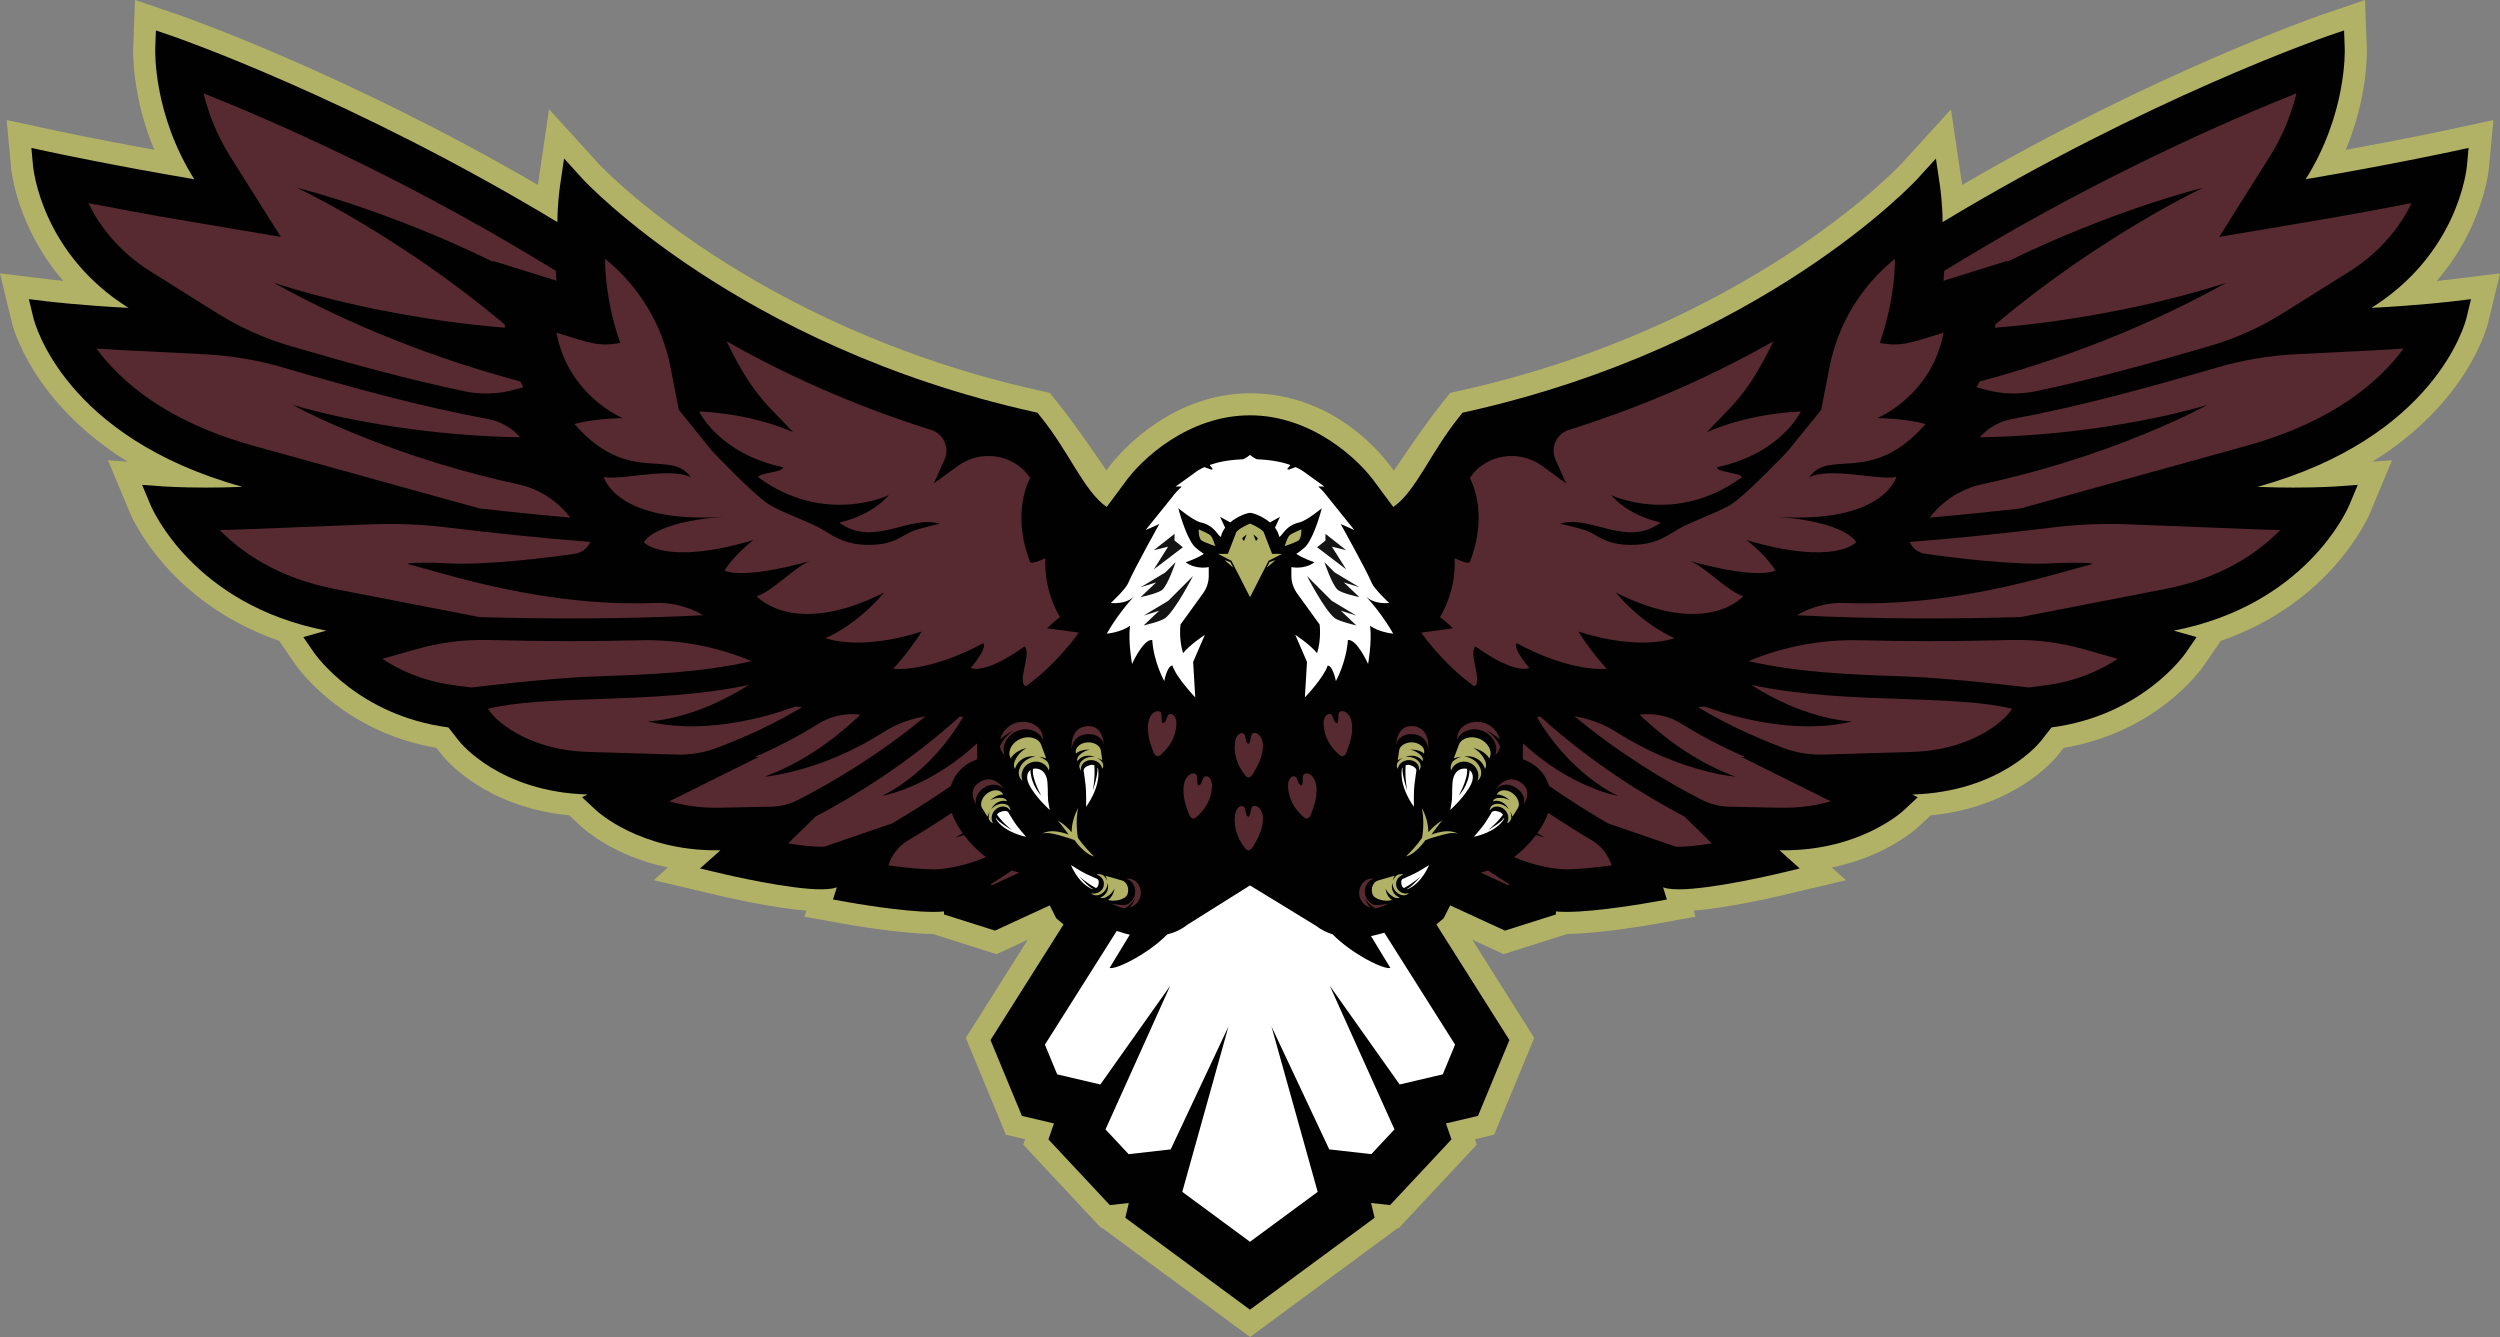 <?xml version="1.0" encoding="UTF-8"?>
<svg id="Layer_2" xmlns="http://www.w3.org/2000/svg" viewBox="0 0 1073.76 574.25">
  <rect x="0" y="0" width="1073.76" height="574.25" fill="#808080" stroke="none"/>
  <defs>
    <style>
      .cls-1 {
        fill: #b2b266;
      }

      .cls-2 {
        fill: #010101;
      }

      .cls-3 {
        fill: #141414;
      }

      .cls-4 {
        fill: #fff;
      }

      .cls-5 {
        fill: #572a31;
      }
    </style>
  </defs>
  <g id="Logos">
    <g>
      <path class="cls-2" d="M1053.91,70.71s-35.01,7.54-76.26,14.08c25-30.18,23.75-63.88,23.75-63.88,0,0-80.84,27.66-173.36,85,1.67-11.07-.42-25.15-.42-25.15,0,0-65.84,72.43-196.28,101.6-52.04,64.44-23.83,37.8-60.01,46.27,0,0-7.92-28.67-34.47-28.67s-34.47,28.67-34.47,28.67c-36.18-8.47-7.97,18.17-60.01-46.27-130.43-29.17-196.28-101.6-196.28-101.6,0,0-2.08,14.08-.42,25.15C153.19,48.58,72.35,20.92,72.35,20.92c0,0-1.25,33.7,23.75,63.88-41.26-6.54-76.26-14.08-76.26-14.08,0,0,4.58,49.29,62.92,67.9-34.17,0-62.92-3.52-62.92-3.52,0,0,15.42,63.88,125.43,75.95-40.84,6.04-75.43,3.52-75.43,3.52,0,0,22.5,53.82,100.85,53.31-10.83,3.27-31.25,9.05-31.25,9.05,0,0,24.17,35.21,76.68,30.18.18,4.78-14.59,7.54-14.59,7.54,0,0,21.25,27.16,70.84,19.62-5.07,5.87-12.5,9.56-12.5,9.56,0,0,22.09,20.62,62.09,14.59-4.34,7.09-9.38,11.57-9.38,11.57,0,0,33.24,7.82,43.96,6.04,3.37-.56,12.5-6.54,12.5-6.54l-3.91,12.4s31.27,5.64,41.42,3.69c1.24-.24,4.58-2.51,4.58-2.51v5.53l15.83,5.03,54.59-25.15-49.76,78.78,11.25,27.16,17.09,4.02-3.33,9.56,22.09,23.64,13.34-1.51-2.5,10.56,47.15,34.76,47.14-34.76-2.5-10.56,13.34,1.51,22.09-23.64-3.33-9.56,17.09-4.02,11.25-27.16-49.76-78.78,54.59,25.15,15.83-5.03v-5.53s3.34,2.28,4.58,2.51c10.15,1.94,41.42-3.69,41.42-3.69l-3.91-12.4s9.13,5.98,12.5,6.54c10.73,1.78,43.96-6.04,43.96-6.04,0,0-5.03-4.48-9.38-11.57,40,6.04,62.09-14.59,62.09-14.59,0,0-7.43-3.69-12.5-9.56,49.59,7.54,70.84-19.62,70.84-19.62,0,0-14.76-2.76-14.59-7.54,52.51,5.03,76.68-30.18,76.68-30.18,0,0-20.42-5.78-31.25-9.05,78.34.5,100.85-53.31,100.85-53.31,0,0-34.59,2.51-75.43-3.52,110.01-12.07,125.43-75.95,125.43-75.95,0,0-28.75,3.52-62.92,3.52,58.34-18.61,62.92-67.9,62.92-67.9Z"/>
      <path class="cls-1" d="M473.44,527.48l-.41.05-33.53-35.89.81-2.33-8.28-1.95-17.22-41.57,26.64-42.18-13.47,6.21-27.41-8.7c-14.3-.06-37.16-4.17-38.13-4.34l-16.92-3.05.82-2.59c-14.8-1.2-34.7-5.82-37.23-6.42l-28.35-6.67,6.13-5.46c-22.88-4.74-35.66-16.11-37.36-17.7l-5.01-4.68c-36.14-3.55-53-23.78-54.91-26.22l-2.18-2.78c-40.25-6.85-59.65-34.5-60.48-35.71l-7.06-10.28c-47.42-16.38-63.29-53.08-64.02-54.81l-9.5-22.72,8.47.61C13.92,172.99,5.55,140.42,5.12,138.64L0,117.41l21.68,2.65c.21.02,2.17.26,5.51.59C7.41,97.79,4.89,73.44,4.77,72.11l-1.91-20.55,20.18,4.35c.92.2,18.7,4,43.24,8.44-9.48-22.7-9.15-41.47-9.05-44l.75-20.36,19.28,6.59c.75.26,70.83,24.58,153.77,72.85.06-.44.1-.74.12-.87l4.68-31.64,21.5,23.66c.6.66,65.31,69.49,188.37,97.01l5.16,1.15,3.32,4.11c8.11,10.04,21.03,29.21,21.03,29.21,7.09-10.17,29.77-33.13,61.67-33.13s53.1,20.84,61.78,33.28c0,0,12.81-19.32,20.92-29.36l3.32-4.11,5.16-1.16c123.1-27.53,187.77-96.35,188.41-97.04l21.47-23.55,4.68,31.55c.02.13.06.44.12.89C925.67,31.18,995.76,6.85,996.49,6.6l19.29-6.6.76,20.36c.09,2.53.43,21.3-9.05,44,24.54-4.45,42.32-8.25,43.24-8.44l20.18-4.35-1.91,20.55c-.12,1.32-2.65,25.68-22.42,48.54,3.35-.33,5.31-.57,5.52-.59l21.67-2.65-5.13,21.23c-.43,1.77-8.79,34.34-49.72,59.65l8.46-.61-9.49,22.72c-.73,1.74-16.59,38.44-64.03,54.82l-7.05,10.27c-2.08,3.03-20.97,29.04-60.48,35.71l-2.17,2.77c-1.91,2.44-18.77,22.68-54.93,26.22l-5,4.68c-1.72,1.6-14.56,12.99-37.48,17.72l6.07,5.45-28.16,6.66c-2.53.6-22.43,5.22-37.23,6.42l.82,2.59-16.93,3.05c-.96.17-23.82,4.28-38.12,4.34l-27.41,8.7-13.47-6.21,26.64,42.18-17.22,41.57-8.28,1.95.81,2.33-33.53,35.89-.41-.05-63.43,46.77-63.44-46.77Z"/>
      <path class="cls-2" d="M1053.22,129.46c-.2.02-14.51,1.75-34.66,2.76,37.01-23.17,40.84-59.17,41-60.98l.72-7.71-7.57,1.63c-.31.07-27.85,5.98-62.4,11.81,17.57-27.92,16.81-54.97,16.76-56.26l-.28-7.64-7.23,2.47c-.79.27-77.07,26.65-165.2,79.85-.05-8.11-1.06-15.04-1.12-15.46l-1.75-11.83-8.06,8.84c-.65.71-66.35,71.49-193.32,99.88l-1.93.43-1.24,1.54c-12.78,15.83-18.79,32.27-28.52,38.95l-7.44-10.01c-7.37-10.61-27.76-29.35-54.1-29.35s-46.73,18.73-53.99,29.2l-7.55,10.16c-9.73-6.69-15.74-23.12-28.52-38.95l-1.24-1.54-1.94-.43c-126.96-28.39-192.67-99.17-193.31-99.88l-8.06-8.87-1.75,11.86c-.06.42-1.07,7.35-1.12,15.46C151.26,42.2,74.97,15.82,74.19,15.55l-7.23-2.47-.28,7.64c-.05,1.29-.81,28.34,16.76,56.26-34.55-5.83-62.09-11.74-62.4-11.81l-7.57-1.63.72,7.71c.17,1.81,3.99,37.81,41,60.98-20.16-1.01-34.46-2.74-34.66-2.76l-8.13-.99,1.92,7.96c.58,2.39,13.37,51.48,89.81,72.67-5.85.23-11.09.31-15.52.31-11.25,0-18.29-.5-18.36-.5l-9.21-.67,3.56,8.52c.84,2.01,18.69,43.05,75.49,54.09-1.35.38-9.81,2.78-9.81,2.78l4.48,6.52c.84,1.22,19.1,27.17,57.81,32.27l4.49,5.74c.72.92,17.62,21.95,55.28,23.07l-2.34,1.16,5.99,5.59c.75.7,18.82,17.22,51.53,17.22.62,0,1.25,0,1.88-.02-.37.36-.58.55-.59.56l-8.16,7.27,10.63,2.5c1.12.26,27.58,6.45,41.32,6.45,1.9,0,3.49-.11,4.87-.34.59-.1,1.25-.28,1.95-.52l-1.65,5.23,6.35,1.14c.95.17,23.4,4.19,36.74,4.19,1.74,0,3.25-.07,4.59-.2v1.29l21.89,6.95,23.54-10.84,2.77,5.53,3.14,2.66-31.37,49.66,13.49,32.56,13.78,3.25-2.39,6.85,26.38,28.23,8.15-.92-1.5,6.36,53.53,39.47,53.53-39.47-1.5-6.36,8.15.92,26.38-28.23-2.39-6.85,13.78-3.25,13.49-32.56-31.37-49.66,3.14-2.66,2.77-5.53,23.54,10.84,21.89-6.95v-1.29c1.33.13,2.85.2,4.59.2,13.34,0,35.79-4.02,36.74-4.19l6.35-1.14-1.65-5.23c.7.24,1.36.42,1.95.52,1.38.23,2.98.34,4.87.34,13.74,0,40.2-6.19,41.32-6.45l10.56-2.5-8.08-7.26s-.23-.21-.6-.57c.63.01,1.25.02,1.88.02,32.71,0,50.78-16.52,51.53-17.22l5.95-5.57-2.35-1.18c37.7-1.1,54.61-22.16,55.33-23.07l4.49-5.74c38.72-5.1,56.98-31.05,57.82-32.27l4.47-6.52s-8.46-2.4-9.81-2.78c56.8-11.04,74.65-52.08,75.48-54.09l3.56-8.52-9.21.67c-.07,0-7.12.5-18.36.5-4.43,0-9.67-.08-15.52-.31,76.44-21.19,89.24-70.28,89.81-72.67l1.92-7.96-8.13.99Z"/>
      <g>
        <path class="cls-5" d="M956.16,121.48c-23.9,7.66-48.49,12.83-73.27,16.4-8.65,1.22-17.38,2.17-26.1,2.87l.27-1.46c10.96-9.19,22.43-17.91,34.19-26.04,17.58-12.02,35.81-23.18,54.96-32.63-20.87,5.49-41.26,12.9-61.19,21.29-7.76,3.32-15.41,6.83-22.97,10.53l.08-.41-27.37,8.53c.14-1.58.23-3,.29-4.24l8.76-5.29c59.97-36.21,114.73-59.88,142.52-70.94-1.94,7.9-5.38,17.49-11.46,27.15l-21.72,34.51,40.21-6.78c16.36-2.76,31.23-5.55,42.44-7.74-4.51,9.28-12.58,20.53-26.92,29.51l-28.43,17.8c-9.74,6.1-20.28,10.84-31.31,14.06-25.46,7.43-50.27,14.31-74.88,19.45-7.3,1.52-14.86,1.23-22.03-.82l-3.2-.91c.41-.8.81-1.62,1.19-2.46,36.85-9.85,72.62-23.89,105.95-42.39Z"/>
        <path class="cls-5" d="M774.05,262.99h.02c5.75-2.87,12.12-4.26,18.54-4.01,30.89,1.19,61.47-4.34,91.06-12.61,4.25-1.18,10.43-2.91,14.64-4.02,2.45-.63-8.07-.88-15.4-.48-16.83,1.19-44.92-2.44-56.06-4.02-2.95-.42-5.46-2.35-6.62-5.09h0c20.58-1.58,41.98-3.84,61.96-6.27,10.61-1.29,21.3-1.71,31.97-1.29l54.75,2.15c3.51.14,7.02.23,10.51.28-9.52,9.69-25.09,20.6-49.24,25.29l-62.35,12.12c-28.08.82-61.65.96-96.02-.79.78-.39,1.53-.8,2.23-1.26Z"/>
        <path class="cls-5" d="M741.33,306.51c12.71,3.66,26.13,5.93,39.33,5.37,4.94-.22,10.11-.76,14.84-2.09-3.29-.11-6.5-.64-9.66-1.3-12.02-2.59-23.36-7.79-33.71-14.3,21.72,4.57,44.28,5.34,65.06,6.05,18.17.62,34.58,1.18,47.07,4.18l-1.87,2.39c-.82.98-13.35,15.33-41.52,16.16l-37.72,1.12c-5.86.17-11.7-.79-17.19-2.86-12.08-4.55-24.77-10.3-36.6-17.47l2.7-.34c2.98,1.1,6.49,2.17,9.27,3.09Z"/>
        <path class="cls-5" d="M734.78,331.74c3.55.82,7.13,1.52,10.73,1.87-14.94-5.43-28.43-14.61-39.95-25.38-.44-.42-.88-.85-1.32-1.27l.26-.03c6.22-.79,12.5.65,17.81,3.98,8.17,5.12,17.22,9.85,27.12,14.18l-1.44.04,38.3,19.03c-5.53,1.61-12.24,2.77-20.06,2.77-.5,0-1.01,0-1.51-.01l-21.97-.44c-4.19-.08-8.29-1.12-12.01-3.04-14.67-7.56-34.66-19.35-54.48-35.8l.11.02c6.37,1.07,12.5,3.35,17.95,6.82,12.44,7.91,26.1,13.85,40.46,17.27Z"/>
        <path class="cls-5" d="M828.96,222.15c5.55-7.19,13.41-12.22,22.29-14.14,23.63-5.12,46.88-12.25,69.2-21.35,9.49-3.88,18.84-8.04,27.83-12.82-14.61,4.3-29.48,7.21-44.47,9.52-17.62,2.63-35.64,4.17-53.47,4.46h0c3.58-4.1,8.46-6.85,13.81-7.84,29.03-5.37,58.11-13.38,88.05-22.12,11-3.21,22.34-5.14,33.78-5.71l33.49-1.68c4.62-.23,8.95-.5,12.89-.78-1.2,1.63-2.54,3.32-4.03,5.05-14.42,16.7-35.82,29.07-63.6,36.77l-96.97,26.88c-12.8,1.45-25.96,2.8-38.92,3.91.04-.05.07-.09.11-.14Z"/>
        <path class="cls-5" d="M871.41,295.28s-33.27-4.08-53.89-4.78c-21.35-.73-44.65-1.52-66.57-6.55h0c15.13-6.29,31.42-9.35,47.81-8.95,10.1.25,20.02.36,29.63.36,12.37,0,24.22-.18,35.3-.47,10.56-.28,21.1,1.06,31.26,3.94l14.59,4.14c-7.31,4.85-17.48,9.58-30.73,11.33l-7.4.97Z"/>
        <path class="cls-5" d="M723.51,350.74c-16.99-8.94-39.9-23.02-62-42.99-.46.11-.92.21-1.39.3,6.59,11.19,15.43,21.11,26.13,28.63,2.76,1.92,5.64,3.73,8.73,5.17-3.36-.66-6.66-1.73-9.9-2.96-11.52-4.44-21.92-11.25-30.95-19.6l-.09,6.19.17.71c.33.12.67.22,1,.36,4.77,1.96,8.27,5.59,9.87,10.24.08.25.16.49.23.74,9,6.26,17.94,11.79,25.33,16.12l29.11,10c.3.02.75.04,1.39.04,3.49,0,8.6-.59,14.11-1.45l-11.75-11.5Z"/>
        <path class="cls-5" d="M683.62,360.87c-5.65-3.35-12.06-7.32-18.68-11.75-.64,1.95-1.39,3.42-1.82,4.16,0,0-.92,1.9-2.84,4.59,1.01.63,2.04,1.25,3.08,1.84-1.22-.31-2.43-.68-3.64-1.07-2.11,2.83-5.23,6.35-9.47,9.47,6.3,2.72,13,4.48,19.88,5.17.49.05,1.37.11,2.75.11,5.19,0,12.6-.79,19.32-1.7-1.43-4.54-4.49-8.4-8.59-10.83Z"/>
        <path class="cls-5" d="M635.94,374.77l11.67,5.38.8-.25c-2.95-1.86-6.07-3.88-9.27-6.02-1.03.34-2.1.64-3.2.9Z"/>
      </g>
      <g>
        <path class="cls-5" d="M117.6,121.48c23.9,7.66,48.49,12.83,73.27,16.4,8.65,1.22,17.38,2.17,26.1,2.87l-.27-1.46c-10.96-9.19-22.43-17.91-34.19-26.04-17.58-12.02-35.81-23.18-54.96-32.63,20.87,5.49,41.26,12.9,61.19,21.29,7.76,3.32,15.41,6.83,22.97,10.53l-.08-.41,27.37,8.53c-.14-1.58-.23-3-.29-4.24l-8.76-5.29c-59.97-36.21-114.73-59.88-142.52-70.94,1.94,7.9,5.38,17.49,11.46,27.15l21.72,34.51-40.21-6.78c-16.36-2.76-31.23-5.55-42.44-7.74,4.51,9.28,12.58,20.53,26.92,29.51l28.43,17.8c9.74,6.1,20.28,10.84,31.31,14.06,25.46,7.43,50.27,14.31,74.88,19.45,7.3,1.52,14.86,1.23,22.03-.82l3.2-.91c-.41-.8-.81-1.62-1.19-2.46-36.85-9.85-72.62-23.89-105.95-42.39Z"/>
        <path class="cls-5" d="M299.71,262.99h-.02c-5.75-2.87-12.12-4.26-18.54-4.01-30.89,1.19-61.47-4.34-91.06-12.61-4.25-1.18-10.43-2.91-14.64-4.02-2.45-.63,8.07-.88,15.4-.48,16.83,1.19,44.92-2.44,56.06-4.02,2.95-.42,5.46-2.35,6.62-5.09h0c-20.58-1.58-41.98-3.84-61.96-6.27-10.61-1.29-21.3-1.71-31.97-1.29l-54.75,2.15c-3.51.14-7.02.23-10.51.28,9.52,9.69,25.09,20.6,49.24,25.29l62.35,12.12c28.08.82,61.65.96,96.02-.79-.78-.39-1.53-.8-2.23-1.26Z"/>
        <path class="cls-5" d="M332.43,306.51c-12.71,3.66-26.13,5.93-39.33,5.37-4.94-.22-10.11-.76-14.84-2.09,3.29-.11,6.5-.64,9.66-1.3,12.02-2.59,23.36-7.79,33.71-14.3-21.72,4.57-44.28,5.34-65.06,6.05-18.17.62-34.58,1.18-47.07,4.18l1.87,2.39c.82.98,13.35,15.33,41.52,16.16l37.72,1.12c5.86.17,11.7-.79,17.19-2.86,12.08-4.55,24.77-10.3,36.6-17.47l-2.7-.34c-2.98,1.1-6.49,2.17-9.27,3.09Z"/>
        <path class="cls-5" d="M338.98,331.74c-3.55.82-7.13,1.52-10.73,1.87,14.94-5.43,28.43-14.61,39.95-25.38.44-.42.88-.85,1.32-1.27l-.26-.03c-6.22-.79-12.5.65-17.81,3.98-8.17,5.12-17.22,9.85-27.12,14.18l1.44.04-38.3,19.03c5.53,1.61,12.24,2.77,20.06,2.77.5,0,1.01,0,1.51-.01l21.97-.44c4.19-.08,8.29-1.12,12.01-3.04,14.67-7.56,34.66-19.35,54.48-35.8l-.11.02c-6.37,1.07-12.5,3.35-17.95,6.82-12.44,7.91-26.1,13.85-40.46,17.27Z"/>
        <path class="cls-5" d="M244.8,222.15c-5.55-7.19-13.41-12.22-22.29-14.14-23.63-5.12-46.88-12.25-69.2-21.35-9.49-3.88-18.84-8.04-27.83-12.82,14.61,4.3,29.48,7.21,44.47,9.52,17.62,2.63,35.64,4.17,53.47,4.46h0c-3.58-4.1-8.46-6.85-13.81-7.84-29.03-5.37-58.11-13.38-88.05-22.12-11-3.21-22.34-5.14-33.78-5.71l-33.49-1.68c-4.62-.23-8.95-.5-12.89-.78,1.2,1.63,2.54,3.32,4.03,5.05,14.42,16.7,35.82,29.07,63.6,36.77l96.97,26.88c12.8,1.45,25.96,2.8,38.92,3.91-.04-.05-.07-.09-.11-.14Z"/>
        <path class="cls-5" d="M202.35,295.28s33.27-4.08,53.89-4.78c21.35-.73,44.65-1.52,66.57-6.55h0c-15.13-6.29-31.42-9.35-47.81-8.95-10.1.25-20.02.36-29.63.36-12.37,0-24.22-.18-35.3-.47-10.56-.28-21.1,1.06-31.26,3.94l-14.59,4.14c7.31,4.85,17.48,9.58,30.73,11.33l7.4.97Z"/>
        <path class="cls-5" d="M350.25,350.74c16.99-8.94,39.9-23.02,62-42.99.46.11.92.21,1.39.3-6.59,11.19-15.43,21.11-26.13,28.63-2.76,1.92-5.64,3.73-8.73,5.17,3.36-.66,6.66-1.73,9.9-2.96,11.52-4.44,21.92-11.25,30.95-19.6l.09,6.19-.17.71c-.33.12-.67.22-1,.36-4.77,1.96-8.27,5.59-9.87,10.24-.08.25-.16.49-.23.74-9,6.26-17.94,11.79-25.33,16.12l-29.11,10c-.3.02-.75.04-1.39.04-3.49,0-8.6-.59-14.11-1.45l11.75-11.5Z"/>
        <path class="cls-5" d="M390.14,360.87c5.65-3.35,12.06-7.32,18.68-11.75.64,1.95,1.39,3.42,1.82,4.16,0,0,.92,1.9,2.84,4.59-1.01.63-2.04,1.25-3.08,1.84,1.22-.31,2.43-.68,3.64-1.07,2.11,2.83,5.23,6.35,9.47,9.47-6.3,2.72-13,4.48-19.88,5.17-.49.05-1.37.11-2.75.11-5.19,0-12.6-.79-19.32-1.7,1.43-4.54,4.49-8.4,8.59-10.83Z"/>
        <path class="cls-5" d="M437.81,374.77l-11.67,5.38-.8-.25c2.95-1.86,6.07-3.88,9.27-6.02,1.03.34,2.1.64,3.2.9Z"/>
      </g>
      <path class="cls-5" d="M239.04,142.89c14.48,4.51,18.04,6.06,27.34,4.42-6.95-19.96-6.49-36.13-6.49-36.13l.19.15c14.47,11.72,24.35,28.15,27.91,46.42l3.56,18.27,14.31,17.7s17.21,18.2,24.14,22.76c5.23,3.45,17.28,7.48,22.69,10.63,4.66,2.71,9.76,6.93,20.41,6.93,11.04,0,14.3-4.09,18.89-5.96,2.81-1.14,11.72-3.13,11.72-3.13-13.05-4.06-28.62,10.45-43.22-.53,14.73-3.27,21.25-11.76,21.25-11.76,0,0-27.55,13.28-56.15-7.73.79-1.98,10.64-1.98,10.75-4.26-27.66-5.87-36.03-23.92-36.03-23.92,0,0,20.61.3,40.26,8.83-8.66-9.82-16.73-14.34-28.48-39,23.7,13.49,52.97,27.11,87.83,38.07,5.35,1.68,8.05,7.64,5.75,12.76l-4.59,10.22,10.26-7.48c9.91-7.23,24.05-5.18,31,4.93.05.07.09.13.14.2h0s-8.55,14.47,0,36.15c.45,1.15,6.55-1.67,6.55-1.67,0,0-1.38,12.14,6.23,25.31-2.81,2.02-5.51,4.77-5.51,4.77l13.58,1.87s-8.89,13.08-22.72,23.02c-3.98-1.56,2.69-14.32-.58-17.09-17.29,12.41-23.11,9.26-23.11,9.26,0,0,7.3-8.35,5.4-10.66-23.88,12.89-38.69,11-38.69,11,0,0,5.76-5.92,12.27-15.99-27.27,8.64-41.33,2.8-41.33,2.8,0,0,12.82-4.98,25.23-19.59-39.2,19.82-54.81,1.58-54.81,1.58,6.38-1.63,16.67-12.87,23.01-15.11-30.12,8.4-36.79,4.1-36.79,4.1,0,0,3.18-5.8,12.35-13.06-37.79,11.2-47.01.96-47.01.96,0,0,3.72-8.75,34.34-10.98-46.28,3.12-51.59-17.08-51.59-17.08,7.67,1.56,28.6-4.46,37.45.17-8.67-12.61-26.77,3.71-50.01-22.91,8.69-2.48,20.75-2.55,20.75-2.55,0,0-23.41-9.51-28.48-36.74Z"/>
      <path class="cls-5" d="M834.72,142.89c-14.48,4.51-18.04,6.06-27.34,4.42,6.95-19.96,6.49-36.13,6.49-36.13l-.19.15c-14.47,11.72-24.35,28.15-27.91,46.42l-3.56,18.27-14.31,17.7s-17.21,18.2-24.14,22.76c-5.23,3.45-17.28,7.48-22.69,10.63-4.66,2.71-9.76,6.93-20.41,6.93-11.04,0-14.3-4.09-18.89-5.96-2.81-1.14-11.72-3.13-11.72-3.13,13.05-4.06,28.62,10.45,43.22-.53-14.73-3.27-21.25-11.76-21.25-11.76,0,0,27.55,13.28,56.15-7.73-.79-1.98-10.64-1.98-10.75-4.26,27.66-5.87,36.03-23.92,36.03-23.92,0,0-20.61.3-40.26,8.83,8.66-9.82,16.73-14.34,28.48-39-23.7,13.49-52.97,27.11-87.83,38.07-5.35,1.68-8.05,7.64-5.75,12.76l4.59,10.22-10.26-7.48c-9.91-7.23-24.05-5.18-31,4.93-.05.07-.09.13-.14.2h0s8.55,14.47,0,36.15c-.45,1.15-6.55-1.67-6.55-1.67,0,0,1.38,12.14-6.23,25.31,2.81,2.02,5.51,4.77,5.51,4.77l-13.58,1.87s8.89,13.08,22.72,23.02c3.98-1.56-2.69-14.32.58-17.09,17.29,12.41,23.11,9.26,23.11,9.26,0,0-7.3-8.35-5.4-10.66,23.88,12.89,38.69,11,38.69,11,0,0-5.76-5.92-12.27-15.99,27.27,8.64,41.33,2.8,41.33,2.8,0,0-12.82-4.98-25.23-19.59,39.2,19.82,54.81,1.58,54.81,1.58-6.38-1.63-16.67-12.87-23.01-15.11,30.12,8.4,36.79,4.1,36.79,4.1,0,0-3.18-5.8-12.35-13.06,37.79,11.2,47.01.96,47.01.96,0,0-3.72-8.75-34.34-10.98,46.28,3.12,51.59-17.08,51.59-17.08-7.67,1.56-28.6-4.46-37.45.17,8.67-12.61,26.77,3.71,50.01-22.91-8.69-2.48-20.75-2.55-20.75-2.55,0,0,23.41-9.51,28.48-36.74Z"/>
      <g>
        <g>
          <polygon class="cls-1" points="529.68 243.83 528.44 241.4 525.91 240.53 529.68 243.83"/>
          <polygon class="cls-1" points="544.08 243.83 545.31 241.4 547.85 240.53 544.08 243.83"/>
          <path class="cls-1" d="M550.64,237.88h-4.27l-3.4-8.77c0-1.64-6.09-4.25-6.09-4.25,0,0-6.09,2.61-6.09,4.25l-3.4,8.77h-4.27l5.79,2.98.43.85h-.01s1.67,3.27,1.67,3.27h.02s5.87,11.52,5.87,11.52l5.87-11.51h.02s1.67-3.29,1.67-3.29h-.01s.43-.85.43-.85l5.79-2.98ZM534.31,232.39l-.57-.68c-.22-.26-.18-.62.08-.84l1.62-1.34-1.13,2.86ZM540.02,231.71l-.57.68-1.13-2.86,1.62,1.34c.26.22.3.58.08.84Z"/>
        </g>
        <g>
          <path class="cls-1" d="M551.81,234.57s1.03-3.82,2.16-4.72,4.96-2.49,4.96-2.49c0,0,.15,3.82-1.31,4.82-1.16.8-5.81,2.39-5.81,2.39Z"/>
          <path class="cls-1" d="M521.95,234.57s-1.03-3.82-2.16-4.72-4.96-2.49-4.96-2.49c0,0-.15,3.82,1.31,4.82,1.16.8,5.81,2.39,5.81,2.39Z"/>
        </g>
        <path class="cls-4" d="M598.38,272.16s-4.34-8.04-11.92-16.26c3.47,3.94,10.19,3.08,10.19,3.08,0,0-6.34-5.96-7.37-8.38-2.65-6.25-13.47-25.54-13.47-25.54l5.9,2.61-11.23-13.95c-1.17-1.58-2.59-3.19-4.3-4.74h2.66l-8.01-5.77c-1.11-.87-2.54-1.76-4.35-2.58l-2.97,1.08c-.23-.08-.46-.15-.69-.23l1.42-1.76c-3.46-1.24-8.03-2.19-14.08-2.44-1.05-.04-3.28-1.89-3.28-1.89,0,0-2.23,1.85-3.28,1.89-6.05.25-10.62,1.21-14.08,2.44l1.42,1.76c-.23.07-.46.15-.69.23l-2.97-1.08c-1.81.82-3.24,1.71-4.35,2.58l-8.01,5.77h2.66c-1.71,1.55-3.13,3.16-4.3,4.74l-11.23,13.95,5.9-2.61s-10.82,19.28-13.47,25.54c-1.02,2.42-7.37,8.38-7.37,8.38,0,0,6.72.86,10.19-3.08-7.59,8.21-11.92,16.26-11.92,16.26,0,0,6.07-.51,9.97-3.42-.87,7.02.87,16.43.87,16.43,0,0,4.83-10.82,8.67-10.27.65,9.58,5.16,17.62,5.16,17.62,0,0,1.23-6.56,3.51-6.67,1.73,5.3,9.81,13.69,9.81,13.69l-.92-15.23,5.04-11.64s-6.12,3.94-9.37,7.87c-1.94-6.32-1.08-12.32-1.08-12.32l9.79-13.55c1.53-2.23,2.33-4.72,2.33-7.26v-3.84s-5.52,1.24-9.92-2.09c5.2-1.71,7.8-3.59,7.8-3.59,0,0-3.37-2.24-4.46-3.68-3.73-4.92-6.49-15.93-6.49-15.93,0,0,6.48,5.39,9.65,6.1,6.23,1.39,7.4,6.16,8.67,6.16.25-1.44.91-2.73,1.79-3.89l-2.17-4.67,4.35,2.4c3.17-2.66,7.23-4.11,8.53-4.11s5.36,1.45,8.53,4.11l4.34-2.4-2.17,4.67c.88,1.16,1.54,2.45,1.79,3.89,1.27,0,2.44-4.77,8.67-6.16,3.17-.71,9.65-6.1,9.65-6.1,0,0-2.76,11.01-6.49,15.93-1.09,1.44-4.46,3.68-4.46,3.68,0,0,2.6,1.88,7.8,3.59-4.4,3.32-9.92,2.09-9.92,2.09v3.84c0,2.53.8,5.03,2.33,7.26l9.79,13.55s.85,6-1.08,12.32c-3.25-3.94-9.37-7.87-9.37-7.87l5.04,11.64-.92,15.23s8.07-8.38,9.81-13.69c2.28.11,3.51,6.67,3.51,6.67,0,0,4.51-8.04,5.16-17.62,3.84-.55,8.67,10.27,8.67,10.27,0,0,1.73-9.41.87-16.43,3.9,2.91,9.97,3.42,9.97,3.42Z"/>
        <path class="cls-3" d="M512.4,247.42s-7.61,14.73-11.88,18.03c-1.95,1.51-9.32,3.17-9.32,3.17l6.66-6.31-6.66,2.08,10.6-6.37,10.6-10.6Z"/>
        <path class="cls-3" d="M504.92,241.46s-3.22,9.65-5.68,11.82c-1.84,1.63-9.32,3.17-9.32,3.17l6.66-6.31-6.66,2.08,10.6-6.37,4.4-4.4Z"/>
        <path class="cls-3" d="M561.36,247.42s7.61,14.73,11.88,18.03c1.95,1.51,9.32,3.17,9.32,3.17l-6.66-6.31,6.66,2.08-10.6-6.37-10.6-10.6Z"/>
        <path class="cls-3" d="M568.84,241.46s3.22,9.65,5.68,11.82c1.84,1.63,9.32,3.17,9.32,3.17l-6.66-6.31,6.66,2.08-10.6-6.37-4.4-4.4Z"/>
        <polygon class="cls-3" points="569.29 232.17 569.29 229.29 578.2 236.31 572.05 234.8 578.2 244.55 565.7 235.05 569.29 232.17"/>
        <polygon class="cls-3" points="504.47 232.17 504.47 229.29 495.56 236.31 501.71 234.8 495.56 244.55 508.05 235.05 504.47 232.17"/>
      </g>
      <g>
        <path class="cls-5" d="M653.99,346.19c1.44-1.71.81-5.47-2.85-7.83-3.97-2.56-7.28-1-8.72.71,0,0,4.34-7.14,10.63-3.08,6.01,3.88.93,10.19.93,10.19Z"/>
        <path class="cls-4" d="M637.84,353.48c.68-1.1,2.57-4.07,2.57-4.07,0,0,.36-2.03,3.85-.6.54.22.98.62,1.3,1.07-2.66,3.74-6.44,6.65-6.44,6.65,0,0,5.78-3.28,6.92-5.28,0,0,.07.3-.09.56-3.55,5.84-12.92,7.6-12.92,7.6,0,0,3.8-4.32,4.81-5.94Z"/>
      </g>
      <g>
        <path class="cls-5" d="M599.58,320.42c-.05-2.53,2.87-5.49,7.33-5.11,4.84.41,6.49,4.09,6.54,6.62,0,0,1.12-9.41-6.56-10.06-7.33-.62-7.31,8.55-7.31,8.55Z"/>
        <path class="cls-4" d="M607.46,337.5c.2-1.52.76-5.85.76-5.85,0,0,1.05-1.99-2.72-3.07-.58-.17-1.21-.09-1.77.11-.42,5.41.63,10.81.63,10.81,0,0-2.39-7.15-1.95-9.85,0,0-.26.24-.31.6-1.13,8.04,5.17,16.24,5.17,16.24,0,0-.1-6.75.19-9Z"/>
      </g>
      <g>
        <g>
          <path class="cls-4" d="M630.08,330.21c.62,4.18-3.54,11.44-3.54,11.44,0,0,4.26-3.99,4.67-10.89,1.05.85,2.61,3.06-.24,7.66-3.18,5.13-8.09,9.46-8.09,9.46,0,0,.65-3.29.73-4.4.18-2.29-.06-6.96.55-9.17,1.26-4.55,4.7-4.33,5.91-4.1Z"/>
          <path class="cls-5" d="M638.24,310.76c3.01,1.24,5.27,3.97,5.95,6.87-2.27-2.32-5.89-3.97-5.89-3.97,0,0,3.94,2.4,6.02,6.87-.22,1.4-.88,2.73-2.08,3.84.68-1.88.58-4-.38-5.86-1.03-2.01-2.73-3.65-4.93-4.55s-4.56-.92-6.71-.22c-1.99.65-3.55,2.09-4.39,3.9-.27-6.09,6.92-9.13,12.41-6.88Z"/>
        </g>
        <path class="cls-1" d="M623.85,327.23c1.12-1.39,3.72-2.23,3.72-2.23,0,0-1.97.28-3.16.72l2.24-6c1.1-2.68,5.08-3.92,8.74-2.42,3.66,1.5,5.62,5.18,4.52,7.86l-.27.66c-.23-.58-.7-1.16-1.24-1.68-1.33-1.29-3-2.18-4.79-2.66l-.81-.22.2.11c1.5.85,2.79,2.02,3.76,3.45.75,1.11,1.45,2.4,1.47,3.39l.02.98-.43,1.06c-.06-.21-.13-.42-.2-.62-1.16-3.12-4.35-5.01-7.67-4.8l-.99.06.77.16c2.54.53,4.79,2.15,5.88,4.51.16.35.3.72.42,1.11.4,1.38.12,2.9-.79,4.01-.21.26-.44.47-.67.61,1.23-2.99-.29-6.45-3.39-7.72-3.1-1.27-6.61.12-7.83,3.12-.02.06-.05.24-.07.18-.72-1.69.57-3.65.57-3.65Z"/>
      </g>
      <path class="cls-5" d="M584.05,385.43c.68,2.12,2.49,3.82,4.55,4.45-1.52-1.68-2.45-4.24-2.45-4.24,0,0,1.45,2.82,4.55,4.5,1.03-.07,4.6-1.29,5.5-2.04-1.42.35-5.5,1.01-6.79.25-1.38-.82-2.45-2.07-2.94-3.62-.49-1.55-.33-3.16.34-4.57.62-1.32,1.78-2.29,3.17-2.76-4.41-.54-7.15,4.17-5.92,8.04Z"/>
      <path class="cls-1" d="M600.09,375.85c-1.09.68-1.9,2.4-1.9,2.4,0,0,.35-1.32.76-2.1l-7.08,2.02c-2.03.59-3.23,3.22-2.41,5.8.82,2.58,5.9,3.28,7.93,2.69l.5-.15c-.4-.19-.79-.54-1.13-.94-.84-.98-1.36-2.17-1.58-3.41l-.1-.57.07.14c.51,1.07,1.26,2.02,2.23,2.76.75.58,1.64,1.13,2.36,1.2l.71.07.8-.23c-.15-.05-.3-.11-.44-.17-2.18-.97-3.32-3.25-2.92-5.5l.12-.67.06.54c.2,1.76,1.21,3.38,2.84,4.26.24.13.5.25.78.35.97.36,2.1.25,2.98-.3.2-.13.38-.27.49-.42-2.27.66-4.67-.57-5.36-2.76-.69-2.18.58-4.49,2.85-5.15.05-.01.18-.02.14-.04-1.17-.59-2.7.18-2.7.18Z"/>
      <path class="cls-4" d="M607.42,375.27c-1.15.52-4.41,2.02-4.41,2.02,0,0-1.86.18-.92,3.06.14.44.48.82.87,1.09,3.95-2.05,7.24-5.03,7.24-5.03,0,0-3.9,4.6-5.98,5.46,0,0,.28.06.56-.06,6.1-2.71,8.99-10.27,8.99-10.27,0,0-4.65,2.96-6.35,3.73Z"/>
      <path class="cls-1" d="M600.17,327.67c.59-1.14,2.37-2.19,2.37-2.19,0,0-1.41.56-2.21,1.08l.63-4.4c.35-1.99,3.08-3.57,6.04-3.28,2.96.29,5.05,2.35,4.69,4.33l-.09.49c-.27-.34-.72-.63-1.2-.87-1.2-.6-2.59-.86-4-.84h-.64s.17.05.17.05c1.25.27,2.41.8,3.37,1.56.75.59,1.49,1.31,1.67,1.96l.18.64-.14.78c-.08-.13-.17-.25-.26-.37-1.39-1.84-4.08-2.48-6.5-1.7l-.72.23.6-.04c1.97-.13,3.91.5,5.12,1.85.18.2.35.42.5.65.54.84.59,1.9.1,2.81-.11.21-.24.4-.39.53.39-2.22-1.32-4.21-3.83-4.46-2.51-.25-4.86,1.35-5.25,3.57,0,.05,0,.17-.02.13-.83-.98-.2-2.52-.2-2.52Z"/>
      <path class="cls-1" d="M649.03,351.69c.28-1.25-.39-3.2-.39-3.2,0,0,.71,1.34.99,2.25l2.36-3.76c1.01-1.74-.05-4.71-2.5-6.4-2.45-1.69-5.37-1.46-6.38.28l-.25.43c.42-.08.95-.02,1.48.11,1.31.32,2.54,1.01,3.59,1.94l.48.42-.15-.08c-1.13-.6-2.36-.94-3.58-.99-.95-.03-1.98.04-2.54.42l-.55.37-.4.69c.15-.05.29-.09.44-.12,2.25-.51,4.71.74,6.06,2.89l.4.64-.43-.42c-1.42-1.37-3.31-2.14-5.11-1.89-.26.04-.53.09-.8.18-.95.29-1.67,1.07-1.89,2.08-.05.23-.07.46-.04.66,1.13-1.95,3.73-2.36,5.8-.93,2.08,1.43,2.84,4.17,1.71,6.11-.02.04-.12.12-.07.12,1.26-.21,1.79-1.8,1.79-1.8Z"/>
      <path class="cls-1" d="M603.86,367.86c1.86-1.75,5.06-5.26,6.92-8,.7-4.23.76-8.66-.1-12.84,1.72,3.19,2.79,6.78,2.8,10.41,1.72-2,3.74-3.73,5.97-5.07-1.63,2.01-3.18,4.03-4.67,6.07,3.69-1.29,7.96-2.21,11.3-.42-2.3-.56-4.59.03-6.81.62-2.11.6-5.06,1.39-7.09,2.26-1.81,2.59-5.37,6.33-8.32,6.96Z"/>
      <g>
        <path class="cls-5" d="M419.76,346.19c-1.44-1.71-.81-5.47,2.85-7.83,3.97-2.56,7.28-1,8.72.71,0,0-4.34-7.14-10.63-3.08-6.01,3.88-.93,10.19-.93,10.19Z"/>
        <path class="cls-4" d="M435.91,353.48c-.68-1.1-2.57-4.07-2.57-4.07,0,0-.36-2.03-3.85-.6-.54.22-.98.62-1.3,1.07,2.66,3.74,6.44,6.65,6.44,6.65,0,0-5.78-3.28-6.92-5.28,0,0-.07.3.09.56,3.55,5.84,12.92,7.6,12.92,7.6,0,0-3.8-4.32-4.81-5.94Z"/>
      </g>
      <g>
        <path class="cls-5" d="M474.17,320.42c.05-2.53-2.87-5.49-7.33-5.11-4.84.41-6.49,4.09-6.54,6.62,0,0-1.12-9.41,6.56-10.06,7.33-.62,7.31,8.55,7.31,8.55Z"/>
        <path class="cls-4" d="M466.3,337.5c-.2-1.52-.76-5.85-.76-5.85,0,0-1.05-1.99,2.72-3.07.58-.17,1.21-.09,1.77.11.42,5.41-.63,10.81-.63,10.81,0,0,2.39-7.15,1.95-9.85,0,0,.26.24.31.6,1.13,8.04-5.17,16.24-5.17,16.24,0,0,.1-6.75-.19-9Z"/>
      </g>
      <g>
        <g>
          <path class="cls-4" d="M443.67,330.21c-.62,4.18,3.54,11.44,3.54,11.44,0,0-4.26-3.99-4.67-10.89-1.05.85-2.61,3.06.24,7.66,3.18,5.13,8.09,9.46,8.09,9.46,0,0-.65-3.29-.73-4.4-.18-2.29.06-6.96-.55-9.17-1.26-4.55-4.7-4.33-5.91-4.1Z"/>
          <path class="cls-5" d="M435.52,310.76c-3.01,1.24-5.27,3.97-5.95,6.87,2.27-2.32,5.89-3.97,5.89-3.97,0,0-3.94,2.4-6.02,6.87.22,1.4.88,2.73,2.08,3.84-.68-1.88-.58-4,.38-5.86,1.03-2.01,2.73-3.65,4.93-4.55,2.21-.9,4.56-.92,6.71-.22,1.99.65,3.55,2.09,4.39,3.9.27-6.09-6.92-9.13-12.41-6.88Z"/>
        </g>
        <path class="cls-1" d="M449.9,327.23c-1.12-1.39-3.72-2.23-3.72-2.23,0,0,1.97.28,3.16.72l-2.24-6c-1.1-2.68-5.08-3.92-8.74-2.42-3.66,1.5-5.62,5.18-4.52,7.86l.27.66c.23-.58.7-1.16,1.24-1.68,1.33-1.29,3-2.18,4.79-2.66l.81-.22-.2.11c-1.5.85-2.79,2.02-3.76,3.45-.75,1.11-1.45,2.4-1.47,3.39l-.02.98.43,1.06c.06-.21.13-.42.2-.62,1.16-3.12,4.35-5.01,7.67-4.8l.99.06-.77.16c-2.54.53-4.79,2.15-5.88,4.51-.16.35-.3.72-.42,1.11-.4,1.38-.12,2.9.79,4.01.21.26.44.47.67.61-1.23-2.99.29-6.45,3.39-7.72,3.1-1.27,6.61.12,7.83,3.12.02.06.05.24.07.18.72-1.69-.57-3.65-.57-3.65Z"/>
      </g>
      <path class="cls-5" d="M489.71,385.43c-.68,2.12-2.49,3.82-4.55,4.45,1.52-1.68,2.45-4.24,2.45-4.24,0,0-1.45,2.82-4.55,4.5-1.03-.07-4.6-1.29-5.5-2.04,1.42.35,5.5,1.01,6.79.25,1.38-.82,2.45-2.07,2.94-3.62s.33-3.16-.34-4.57c-.62-1.32-1.78-2.29-3.17-2.76,4.41-.54,7.15,4.17,5.92,8.04Z"/>
      <path class="cls-1" d="M473.67,375.85c1.09.68,1.9,2.4,1.9,2.4,0,0-.35-1.32-.76-2.1l7.08,2.02c2.03.59,3.23,3.22,2.41,5.8-.82,2.58-5.9,3.28-7.93,2.69l-.5-.15c.4-.19.79-.54,1.13-.94.84-.98,1.36-2.17,1.58-3.41l.1-.57-.07.14c-.51,1.07-1.26,2.02-2.23,2.76-.75.58-1.64,1.13-2.36,1.2l-.71.07-.8-.23c.15-.05.3-.11.44-.17,2.18-.97,3.32-3.25,2.92-5.5l-.12-.67-.06.54c-.2,1.76-1.21,3.38-2.84,4.26-.24.13-.5.25-.78.35-.97.36-2.1.25-2.98-.3-.2-.13-.38-.27-.49-.42,2.27.66,4.67-.57,5.36-2.76.69-2.18-.58-4.49-2.85-5.15-.05-.01-.18-.02-.14-.04,1.17-.59,2.7.18,2.7.18Z"/>
      <path class="cls-4" d="M466.33,375.27c1.15.52,4.41,2.02,4.41,2.02,0,0,1.86.18.92,3.06-.14.44-.48.82-.87,1.09-3.95-2.05-7.24-5.03-7.24-5.03,0,0,3.9,4.6,5.98,5.46,0,0-.28.06-.56-.06-6.1-2.71-8.99-10.27-8.99-10.27,0,0,4.65,2.96,6.35,3.73Z"/>
      <path class="cls-1" d="M473.59,327.67c-.59-1.14-2.37-2.19-2.37-2.19,0,0,1.41.56,2.21,1.08l-.63-4.4c-.35-1.99-3.08-3.57-6.04-3.28-2.96.29-5.05,2.35-4.69,4.33l.09.49c.27-.34.72-.63,1.2-.87,1.2-.6,2.59-.86,4-.84h.64s-.17.05-.17.05c-1.25.27-2.41.8-3.37,1.56-.75.59-1.49,1.31-1.67,1.96l-.18.64.14.78c.08-.13.17-.25.26-.37,1.39-1.84,4.08-2.48,6.5-1.7l.72.23-.6-.04c-1.97-.13-3.91.5-5.12,1.85-.18.2-.35.42-.5.65-.54.84-.59,1.9-.1,2.81.11.21.24.4.39.53-.39-2.22,1.32-4.21,3.83-4.46,2.51-.25,4.86,1.35,5.25,3.57,0,.05,0,.17.02.13.83-.98.2-2.52.2-2.52Z"/>
      <path class="cls-1" d="M424.72,351.69c-.28-1.25.39-3.2.39-3.2,0,0-.71,1.34-.99,2.25l-2.36-3.76c-1.01-1.74.05-4.71,2.5-6.4,2.45-1.69,5.37-1.46,6.38.28l.25.43c-.42-.08-.95-.02-1.48.11-1.31.32-2.54,1.01-3.59,1.94l-.48.42.15-.08c1.13-.6,2.36-.94,3.58-.99.95-.03,1.98.04,2.54.42l.55.37.4.69c-.15-.05-.29-.09-.44-.12-2.25-.51-4.71.74-6.06,2.89l-.4.64.43-.42c1.42-1.37,3.31-2.14,5.11-1.89.26.04.53.09.8.18.95.29,1.67,1.07,1.89,2.08.05.23.07.46.04.66-1.13-1.95-3.73-2.36-5.8-.93-2.08,1.43-2.84,4.17-1.71,6.11.02.04.12.12.07.12-1.26-.21-1.79-1.8-1.79-1.8Z"/>
      <path class="cls-1" d="M469.9,367.86c-1.86-1.75-5.06-5.26-6.92-8-.7-4.23-.76-8.66.1-12.84-1.72,3.19-2.79,6.78-2.8,10.41-1.72-2-3.74-3.73-5.97-5.07,1.63,2.01,3.18,4.03,4.67,6.07-3.69-1.29-7.96-2.21-11.3-.42,2.3-.56,4.59.03,6.81.62,2.11.6,5.06,1.39,7.09,2.26,1.81,2.59,5.37,6.33,8.32,6.96Z"/>
      <path class="cls-4" d="M594.58,400.61l-3.48.94c-.75.2-1.5.36-2.26.48l8.33,13.71c-2.79.84-16.73-6.16-24.78-14.42-2.56-.79-4.98-2.02-7.16-3.69l-28.36-17.34-26.72,16.78c-2.63,2.08-5.65,3.51-8.82,4.27-8.04,8.25-21.97,15.24-24.76,14.4l8.68-14.28c-.66-.14-1.32-.3-1.98-.5l-3.62-1.12-30.86,48.85,5.28,12.75,18.53,4.36,30.03-42.43-27.81,61.72,9.93,10.63,18.07-2.05,24.82-52.8-19.85,71.04,29.08,21.44,29.08-21.44-19.85-71.04,24.82,52.8,18.07,2.04,9.94-10.64-27.81-61.71,30.03,42.43,18.53-4.36,5.28-12.75-30.38-48.09Z"/>
      <g>
        <path class="cls-5" d="M574.35,310.65c1.2-1.86-.54-5.27,2.18-5.22,2.02.04,3.66,2.41,4.03,4.83.7,4.5-.64,8.7-2.22,12.78-.55,1.42-1.66,2.4-2.99,1.26-3.98-3.42-6.65-7.76-6.86-13.46-.06-1.65.64-3.72,1.96-4.1,2.62-.76,1.65,3.38,3.89,3.9Z"/>
        <path class="cls-5" d="M536.27,319.52c1.5-1.58.37-5.28,3.04-4.68,1.98.45,3.18,3.11,3.13,5.57-.09,4.57-2.12,8.42-4.38,12.1-.79,1.29-2.04,2.02-3.15.63-3.33-4.17-5.2-8.98-4.43-14.62.22-1.63,1.27-3.52,2.63-3.62,2.71-.21,1.04,3.65,3.15,4.63Z"/>
        <path class="cls-5" d="M536.27,350.85c1.5-1.58.37-5.28,3.04-4.68,1.98.45,3.18,3.11,3.13,5.57-.09,4.57-2.12,8.42-4.38,12.1-.79,1.29-2.04,2.02-3.15.63-3.33-4.17-5.2-8.98-4.43-14.62.22-1.63,1.27-3.52,2.63-3.62,2.71-.21,1.04,3.65,3.15,4.63Z"/>
        <path class="cls-5" d="M499.41,310.65c-1.2-1.86.54-5.27-2.18-5.22-2.02.04-3.66,2.41-4.03,4.83-.7,4.5.64,8.7,2.22,12.78.55,1.42,1.66,2.4,2.99,1.26,3.98-3.42,6.65-7.76,6.86-13.46.06-1.65-.64-3.72-1.96-4.1-2.62-.76-1.65,3.38-3.89,3.9Z"/>
        <path class="cls-5" d="M514.7,337.42c-1.2-1.86.54-5.27-2.18-5.22-2.02.04-3.66,2.41-4.03,4.83-.7,4.5.64,8.7,2.22,12.78.55,1.42,1.66,2.4,2.99,1.26,3.98-3.42,6.65-7.76,6.86-13.46.06-1.65-.64-3.72-1.96-4.1-2.62-.76-1.65,3.38-3.89,3.9Z"/>
        <path class="cls-5" d="M559.06,337.42c1.2-1.86-.54-5.27,2.18-5.22,2.02.04,3.66,2.41,4.03,4.83.7,4.5-.64,8.7-2.22,12.78-.55,1.42-1.66,2.4-2.99,1.26-3.98-3.42-6.65-7.76-6.86-13.46-.06-1.65.64-3.72,1.96-4.1,2.62-.76,1.65,3.38,3.89,3.9Z"/>
      </g>
    </g>
  </g>
</svg>